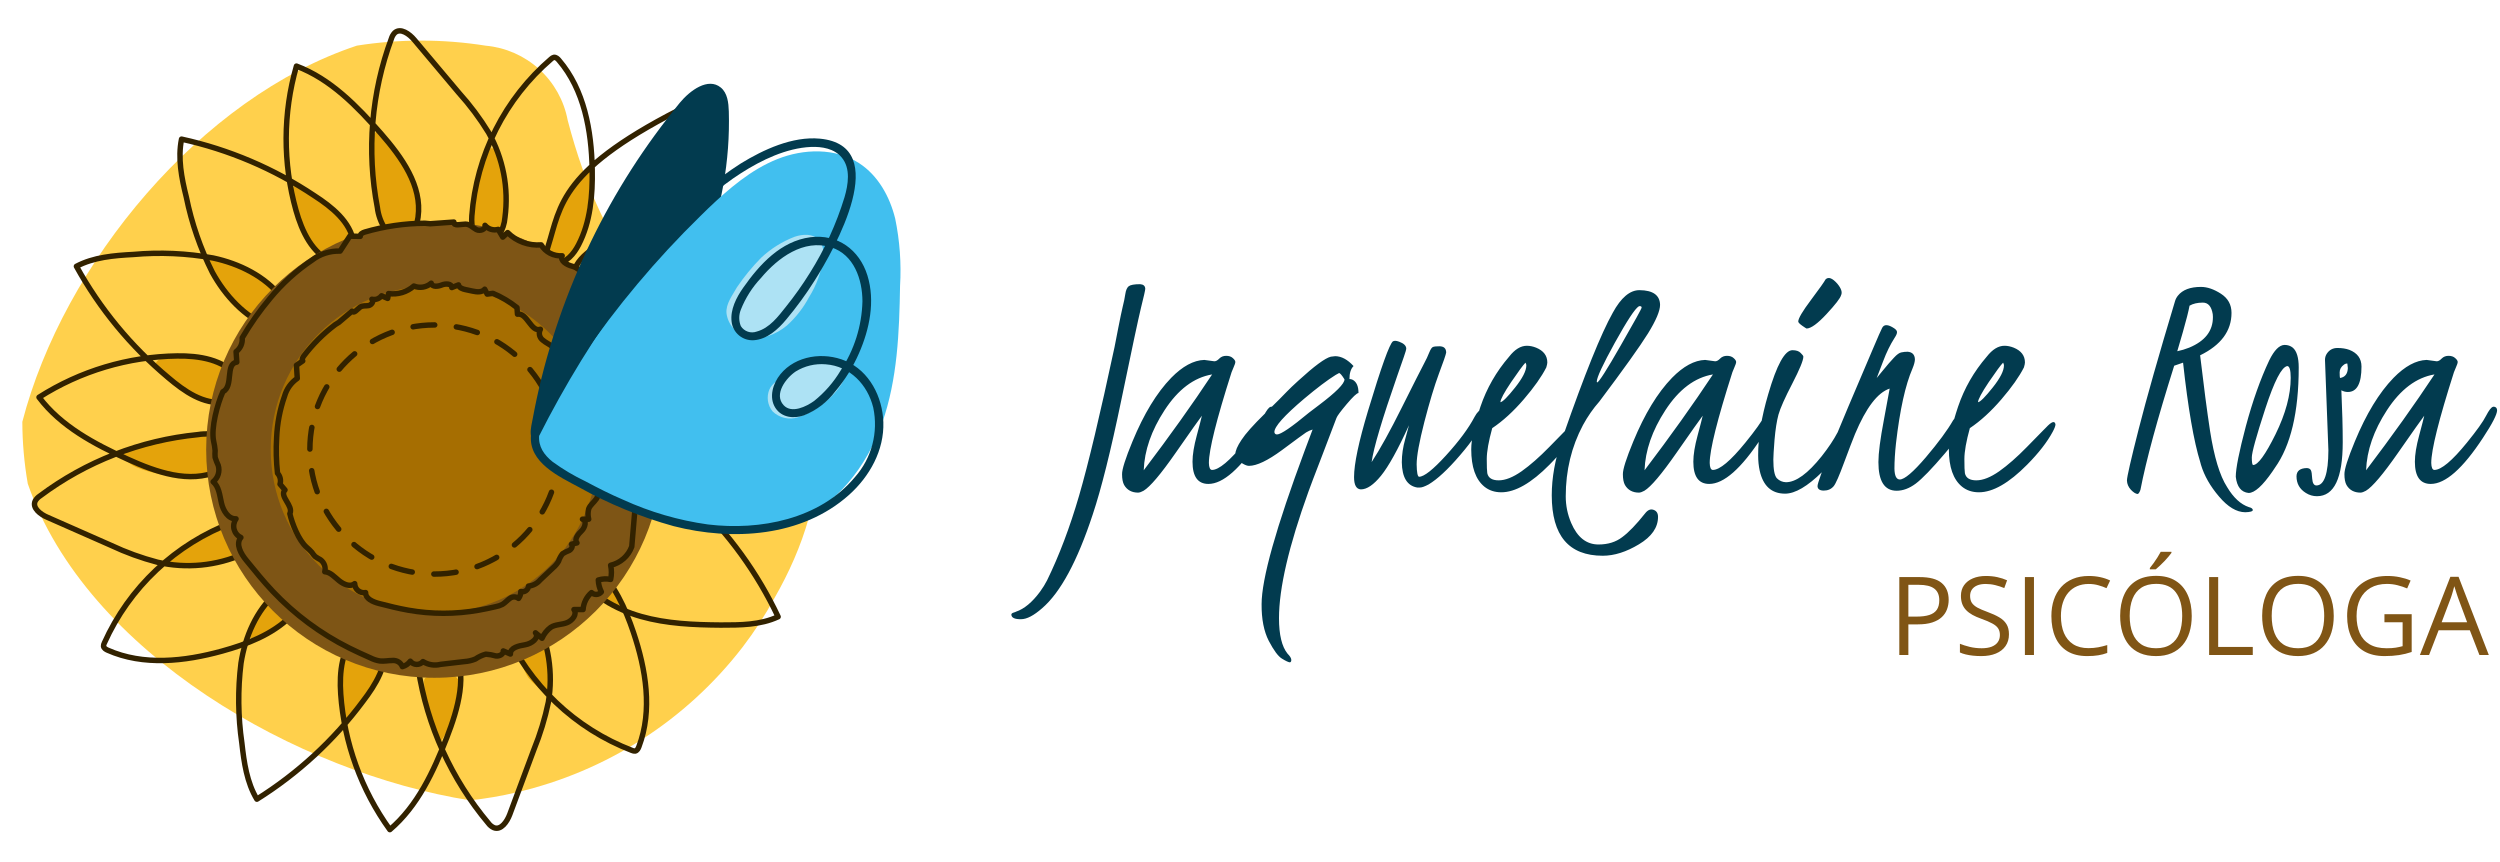 <svg width="458" height="158" viewBox="0 0 458 158" fill="none" xmlns="http://www.w3.org/2000/svg">
<path d="M149.27 79.11C151.15 89.18 146.96 100.72 141.96 109.42C140.225 112.625 138.239 115.688 136.02 118.58C125.711 131.938 111.104 141.324 94.67 145.15C91.845 145.828 88.979 146.319 86.09 146.62C54.63 141.62 15.81 119.62 5.09 88.62C4.437 84.875 4.103 81.082 4.09 77.28C11.62 48.26 36.8 17.84 65.38 8.36C73.205 7.127 81.176 7.13 89 8.37C92.646 8.706 96.083 10.221 98.79 12.686C101.497 15.151 103.326 18.431 104 22.03C110.3 46.16 122.89 64.03 145.75 71.5C147.538 73.705 148.748 76.32 149.27 79.11V79.11Z" fill="#FFD04C"/>
<path d="M96.79 124.12C97.668 125.211 98.743 126.127 99.96 126.82C100.01 126.864 100.069 126.896 100.133 126.915C100.197 126.934 100.264 126.939 100.33 126.93C100.52 126.88 100.57 126.64 100.59 126.45C100.753 124.205 100.727 121.95 100.51 119.71C100.49 119.263 100.371 118.825 100.16 118.43C99.94 118.146 99.647 117.926 99.313 117.794C98.978 117.662 98.615 117.623 98.26 117.68C97.747 117.743 97.256 117.927 96.828 118.217C96.4 118.508 96.047 118.896 95.8 119.35C95.553 119.723 95.431 120.164 95.45 120.61C95.549 121.171 95.692 121.723 95.88 122.26C96.093 122.92 96.4 123.546 96.79 124.12Z" fill="#E4A30B"/>
<path d="M62.44 122.69C62.31 123.846 62.31 125.014 62.44 126.17C62.58 127.85 62.81 129.52 63.11 131.17C63.11 131.35 63.25 131.58 63.43 131.55C63.498 131.533 63.56 131.499 63.61 131.45C65.263 129.94 66.708 128.219 67.91 126.33C68.67 125.275 69.145 124.042 69.29 122.75C69.348 122.103 69.207 121.453 68.888 120.887C68.568 120.321 68.084 119.865 67.5 119.58C66.974 119.408 66.423 119.33 65.87 119.35C64.993 119.22 64.097 119.334 63.28 119.68C62.82 119.98 62.87 120.68 62.76 121.1C62.65 121.52 62.51 122.15 62.44 122.69Z" fill="#E4A30B"/>
<path d="M77.75 127.32C77.887 128.477 78.156 129.614 78.55 130.71C79.07 132.313 79.671 133.888 80.35 135.43C80.43 135.6 80.58 135.8 80.75 135.73C80.813 135.7 80.866 135.651 80.9 135.59C82.157 133.729 83.166 131.712 83.9 129.59C84.397 128.389 84.577 127.08 84.42 125.79C84.328 125.157 84.048 124.566 83.616 124.094C83.185 123.622 82.622 123.289 82 123.14C81.448 123.098 80.893 123.153 80.36 123.3C79.473 123.371 78.624 123.69 77.91 124.22C77.54 124.61 77.73 125.22 77.74 125.72C77.75 126.22 77.7 126.78 77.75 127.32Z" fill="#E4A30B"/>
<path d="M113.85 111.43C113.927 110.901 113.814 110.363 113.53 109.91C113.128 108.975 112.535 108.134 111.79 107.44C111.111 106.839 110.226 106.523 109.32 106.56C108.913 106.575 108.522 106.724 108.209 106.985C107.896 107.245 107.678 107.602 107.59 108C107.49 108.68 108.08 109.17 108.59 109.49C109.339 109.97 110.169 110.309 111.04 110.49C111.537 110.614 112.018 110.798 112.47 111.04C112.59 111.09 113.81 111.6 113.85 111.43Z" fill="#E4A30B"/>
<path d="M102.45 39.63C103.021 38.164 103.689 36.737 104.45 35.36C105.393 33.747 106.592 32.298 108 31.07C108.39 32.82 108.79 34.67 108.2 36.36C108.023 36.768 107.869 37.185 107.74 37.61C107.639 38.144 107.599 38.687 107.62 39.23C107.557 41.064 107.048 42.855 106.139 44.449C105.23 46.043 103.947 47.392 102.4 48.38C102.11 48.598 101.762 48.724 101.4 48.74C101.199 48.71 101.006 48.638 100.834 48.53C100.662 48.422 100.514 48.279 100.4 48.11C100.121 47.694 99.954 47.214 99.914 46.715C99.873 46.216 99.962 45.715 100.17 45.26C100.61 44.06 101.17 42.88 101.64 41.7L102.45 39.63Z" fill="#E4A30B"/>
<path d="M87.31 34.28C86.812 36.24 86.594 38.26 86.66 40.28C86.644 40.823 86.738 41.364 86.937 41.87C87.137 42.375 87.437 42.834 87.82 43.22C88.179 43.501 88.605 43.682 89.056 43.747C89.507 43.812 89.967 43.758 90.39 43.59C90.811 43.415 91.188 43.151 91.497 42.816C91.806 42.481 92.039 42.083 92.18 41.65C92.385 40.782 92.479 39.892 92.46 39C92.671 37.572 92.798 36.133 92.84 34.69C92.755 33.844 92.595 33.007 92.36 32.19C92.11 31.19 91.86 30.19 91.54 29.19C91.384 28.715 91.203 28.247 91 27.79C90.95 27.655 90.871 27.532 90.769 27.431C90.668 27.329 90.545 27.25 90.41 27.2C90.13 27.128 89.833 27.158 89.573 27.284C89.313 27.411 89.107 27.625 88.99 27.89C88.817 28.349 88.68 28.82 88.58 29.3L88.15 30.84C87.86 32 87.57 33.13 87.31 34.28Z" fill="#E4A30B"/>
<path d="M68.18 30.7C68.395 33.523 68.864 36.321 69.58 39.06C69.696 39.632 69.916 40.178 70.23 40.67C70.581 41.095 71.025 41.434 71.528 41.66C72.031 41.885 72.579 41.991 73.13 41.97C73.621 42.021 74.117 41.95 74.574 41.763C75.031 41.577 75.435 41.28 75.75 40.9C75.989 40.507 76.143 40.067 76.2 39.61C76.97 35.38 75.1 31.07 72.54 27.61C72.05 26.96 71.54 26.32 71 25.71C70.73 25.4 70.45 25.09 70.17 24.79C69.89 24.49 69.7 24.21 69.37 24.13C68.76 23.99 68.37 24.74 68.26 25.23C68.121 26.069 68.058 26.919 68.07 27.77C68.06 28.75 68.11 29.73 68.18 30.7Z" fill="#E4A30B"/>
<path d="M54.63 39.3C54.78 40.059 55.001 40.802 55.29 41.52C55.656 42.302 56.098 43.045 56.61 43.74C57.288 44.889 58.209 45.876 59.31 46.63C59.868 46.993 60.528 47.167 61.193 47.125C61.858 47.084 62.491 46.83 63 46.4C63.597 45.663 63.947 44.757 64 43.81C64.11 43.228 64.11 42.632 64 42.05C63.827 41.505 63.545 41.001 63.17 40.57C62.45 39.655 61.661 38.796 60.81 38C59.969 37.211 59.074 36.482 58.13 35.82C57.175 35.165 56.173 34.583 55.13 34.08C54.8 33.91 54.33 33.59 53.98 33.89C53.853 34.043 53.76 34.221 53.706 34.412C53.653 34.603 53.641 34.804 53.67 35C53.724 35.596 53.835 36.185 54 36.76L54.49 38.76L54.63 39.3Z" fill="#E4A30B"/>
<path d="M42 54.38C42.59 55 43.22 55.58 43.85 56.16C44.85 57.16 46.08 58.16 47.48 58.02C47.821 57.99 48.157 57.916 48.48 57.8C49.375 57.573 50.146 57.006 50.63 56.22C50.786 55.869 50.866 55.489 50.866 55.105C50.866 54.721 50.786 54.341 50.63 53.99C50.319 53.288 49.862 52.661 49.29 52.15C47.13 50.06 44.23 48.93 41.38 47.97C40.55 47.672 39.697 47.441 38.83 47.28C38.61 47.28 38.38 47.22 38.16 47.21C37.94 47.2 37.86 47.16 37.8 47.29C37.74 47.42 37.95 47.87 38.02 48.05C38.309 48.803 38.642 49.538 39.02 50.25C39.404 50.943 39.832 51.611 40.3 52.25C40.764 52.907 41.272 53.531 41.82 54.12L42 54.38Z" fill="#E4A30B"/>
<path d="M39.24 66.54C40.059 66.752 40.786 67.226 41.31 67.89C41.615 68.437 41.77 69.054 41.76 69.68C41.833 70.728 41.589 71.773 41.06 72.68C40.794 73.146 40.395 73.521 39.913 73.756C39.432 73.992 38.891 74.076 38.36 74C37.594 73.713 36.886 73.289 36.27 72.75C35.41 72.256 34.51 71.835 33.58 71.49C32.471 70.998 31.438 70.352 30.51 69.57C30.043 69.172 29.602 68.744 29.19 68.29C28.783 67.956 28.524 67.474 28.47 66.95C28.47 65.95 29.77 65.42 30.63 65.32C31.991 65.203 33.362 65.257 34.71 65.48C36.068 65.672 37.407 65.983 38.71 66.41L39.24 66.54Z" fill="#E4A30B"/>
<path d="M26.61 81.58L29.53 80.85C31.953 80.126 34.471 79.765 37 79.78C37.556 79.772 38.108 79.877 38.624 80.086C39.139 80.296 39.607 80.606 40 81C40.48 81.652 40.717 82.452 40.67 83.26C40.666 84.256 40.312 85.219 39.67 85.98C39.102 86.515 38.429 86.925 37.694 87.185C36.959 87.445 36.178 87.549 35.4 87.49C33.587 87.464 31.781 87.28 30 86.94C28.281 86.719 26.599 86.269 25 85.6C24.223 85.246 23.51 84.766 22.89 84.18C22.65 83.95 22.14 83.56 22.16 83.18C22.18 82.8 22.84 82.63 23.16 82.52C24.27 82.16 25.44 81.87 26.61 81.58Z" fill="#E4A30B"/>
<path d="M41.9 96.55C42.346 96.466 42.804 96.476 43.246 96.577C43.689 96.679 44.105 96.87 44.47 97.14C44.87 97.602 45.102 98.185 45.127 98.796C45.152 99.406 44.97 100.007 44.61 100.5C43.61 102.1 41.54 102.73 39.61 103.05C37.973 103.3 36.324 103.46 34.67 103.53C33.84 103.53 33.02 103.64 32.19 103.63C31.7 103.63 31.11 103.63 31.13 102.98C31.165 102.716 31.261 102.464 31.411 102.244C31.56 102.024 31.758 101.841 31.99 101.71C32.57 101.26 33.16 100.8 33.75 100.36C34.913 99.478 36.143 98.689 37.43 98C38.677 97.318 40.029 96.849 41.43 96.61L41.9 96.55Z" fill="#E4A30B"/>
<path d="M47.87 112.05C48.26 111.433 48.734 110.874 49.28 110.39C49.713 110.042 50.211 109.784 50.745 109.629C51.279 109.475 51.838 109.427 52.39 109.49C52.68 109.5 52.963 109.579 53.216 109.722C53.468 109.865 53.682 110.067 53.84 110.31C53.938 110.531 53.98 110.772 53.962 111.013C53.945 111.253 53.869 111.486 53.74 111.69C53.487 112.096 53.17 112.457 52.8 112.76C51.386 114.107 49.795 115.255 48.07 116.17C47.608 116.395 47.133 116.595 46.65 116.77C46.4 116.87 46.07 117.06 45.84 116.77C45.42 116.32 45.77 115.44 46.01 115.01C46.59 114 47.21 113 47.87 112.05Z" fill="#E4A30B"/>
<path d="M51.55 54.44C48.55 50.61 43.84 48.3 39.05 47.27C34.221 46.398 29.297 46.18 24.41 46.62C20.84 46.81 17.16 47.12 14 48.79C18.29 56.568 23.99 63.479 30.81 69.17C33.75 71.68 37.29 74.17 41.13 73.67C42.59 73.49 44.2 72.59 44.29 71.13C44.279 70.341 43.98 69.584 43.45 69C40.96 65.85 36.45 65.15 32.45 65.21C23.478 65.339 14.718 67.96 7.15 72.78C11.15 78.1 17.31 81.36 23.38 84.12C28.62 86.5 34.73 88.66 40 86.29C41.35 85.68 42.69 84.59 42.79 83.11C42.774 82.403 42.541 81.717 42.123 81.146C41.704 80.576 41.12 80.147 40.45 79.92C39.096 79.491 37.661 79.388 36.26 79.62C25.768 80.653 15.759 84.541 7.32 90.86C6.96 91.092 6.661 91.407 6.45 91.78C5.84 93.06 7.45 94.26 8.71 94.78L20.32 99.9C23.063 101.192 25.918 102.23 28.85 103C34.134 104.208 39.667 103.671 44.62 101.47C45.696 101.045 46.648 100.358 47.39 99.47C47.756 99.031 47.982 98.493 48.039 97.924C48.096 97.356 47.981 96.783 47.71 96.28C46.71 94.72 44.35 95.06 42.61 95.7C37.429 97.654 32.685 100.614 28.652 104.408C24.619 108.203 21.376 112.757 19.11 117.81C19.016 117.985 18.968 118.181 18.97 118.38C19.02 118.75 19.4 118.97 19.74 119.12C26.25 122.01 33.81 121.18 40.68 119.28C45.24 118.02 49.8 116.28 53.21 112.96C54.55 111.67 55.75 109.87 55.21 108.08C55.108 107.685 54.88 107.333 54.56 107.08C53.77 106.52 52.67 107 51.87 107.54" stroke="#322200" stroke-linecap="round" stroke-linejoin="round"/>
<path d="M50.62 108.61C46.96 111.86 44.92 116.61 44.15 121.49C43.548 126.359 43.602 131.286 44.31 136.14C44.71 139.69 45.22 143.35 47.06 146.41C54.587 141.699 61.17 135.625 66.47 128.5C68.82 125.43 71.09 121.76 70.4 117.95C70.14 116.5 69.15 114.95 67.68 114.95C66.886 115.013 66.145 115.37 65.6 115.95C62.6 118.61 62.14 123.13 62.42 127.15C63.058 136.104 66.174 144.705 71.42 151.99C76.5 147.67 79.42 141.36 81.84 135.15C83.93 129.78 85.75 123.56 83.09 118.45C82.41 117.13 81.24 115.85 79.76 115.84C79.053 115.892 78.38 116.162 77.833 116.611C77.285 117.06 76.889 117.667 76.7 118.35C76.352 119.726 76.328 121.163 76.63 122.55C78.251 132.965 82.691 142.738 89.47 150.81C89.727 151.165 90.071 151.448 90.47 151.63C91.78 152.16 92.89 150.53 93.39 149.2L97.81 137.32C98.953 134.513 99.84 131.607 100.46 128.64C101.366 123.272 100.503 117.755 98 112.92C97.528 111.875 96.807 110.961 95.9 110.26C95.439 109.92 94.888 109.726 94.316 109.701C93.745 109.676 93.178 109.822 92.69 110.12C91.19 111.21 91.69 113.54 92.4 115.24C94.638 120.305 97.856 124.878 101.869 128.695C105.881 132.512 110.609 135.497 115.78 137.48C115.961 137.565 116.16 137.603 116.36 137.59C116.72 137.52 116.92 137.13 117.05 136.78C119.58 130.12 118.32 122.61 116.05 115.86C114.54 111.38 112.51 106.92 109.05 103.7C107.69 102.44 105.82 101.34 104.05 101.93C103.646 102.041 103.293 102.289 103.05 102.63C102.53 103.45 103.05 104.52 103.66 105.29" stroke="#322200" stroke-linecap="round" stroke-linejoin="round"/>
<path d="M105.45 105C108.25 109 112.76 111.61 117.45 112.94C122.14 114.27 127.13 114.47 132.03 114.51C135.6 114.51 139.3 114.51 142.55 112.99C138.759 104.958 133.503 97.704 127.05 91.6C124.28 88.91 120.9 86.22 117.05 86.46C115.58 86.55 113.91 87.34 113.73 88.8C113.691 89.591 113.94 90.368 114.43 90.99C116.73 94.29 121.16 95.26 125.18 95.46C134.144 95.891 143.051 93.813 150.9 89.46C147.22 83.9 141.3 80.27 135.41 77.13C130.33 74.41 124.41 71.88 118.97 73.92C117.58 74.44 116.18 75.45 115.97 76.92C115.943 77.627 116.134 78.326 116.517 78.921C116.899 79.517 117.455 79.981 118.11 80.25C119.43 80.76 120.852 80.952 122.26 80.81C132.797 80.433 143.03 77.178 151.85 71.4C152.224 71.195 152.541 70.9 152.77 70.54C153.45 69.3 151.96 68 150.7 67.35L139.46 61.6C136.801 60.151 134.017 58.946 131.14 58C125.947 56.462 120.396 56.651 115.32 58.54C114.222 58.876 113.228 59.485 112.43 60.31C112.037 60.726 111.776 61.25 111.682 61.814C111.587 62.379 111.663 62.959 111.9 63.48C112.81 65.1 115.18 64.9 116.96 64.37C122.254 62.744 127.174 60.086 131.437 56.551C135.7 53.016 139.222 48.672 141.8 43.77C141.906 43.602 141.964 43.409 141.97 43.21C141.97 42.84 141.58 42.6 141.26 42.43C134.94 39.14 127.34 39.5 120.36 40.96C115.74 41.96 111.07 43.42 107.46 46.48C106.05 47.68 104.73 49.41 105.11 51.23C105.18 51.641 105.388 52.015 105.7 52.29C106.45 52.9 107.57 52.49 108.41 52C115.17 48 127.05 45.26 126.57 19.07C102.41 30.96 102.77 37.69 100.4 45.16C100.11 46.08 99.96 47.27 100.72 47.87C101.06 48.112 101.473 48.229 101.89 48.2C103.74 48.2 105.14 46.5 105.99 44.85C108.17 40.66 108.58 35.77 108.49 31.04C108.36 23.92 107.02 16.43 102.4 11.04C102.16 10.75 101.84 10.45 101.47 10.51C101.281 10.563 101.109 10.663 100.97 10.8C96.776 14.399 93.334 18.79 90.841 23.722C88.348 28.654 86.852 34.029 86.44 39.54C86.31 41.39 86.65 43.74 88.44 44.26C89.004 44.382 89.591 44.332 90.126 44.116C90.661 43.9 91.118 43.529 91.44 43.05C92.057 42.085 92.424 40.982 92.51 39.84C93.222 34.469 92.169 29.011 89.51 24.29C87.922 21.697 86.098 19.256 84.06 17L75.9 7.3C75 6.22 73.39 5.05 72.33 6C72.034 6.306 71.817 6.68 71.7 7.09C68.04 16.966 67.151 27.655 69.13 38C69.298 39.431 69.802 40.801 70.6 42C71.008 42.58 71.585 43.021 72.252 43.263C72.919 43.504 73.645 43.535 74.33 43.35C75.72 42.83 76.39 41.24 76.59 39.76C77.37 34.05 73.59 28.81 69.79 24.46C65.41 19.46 60.55 14.46 54.31 12.11C51.831 20.735 51.8 29.879 54.22 38.52C55.31 42.39 57.22 46.52 60.98 48C61.694 48.343 62.508 48.414 63.27 48.2C64.65 47.69 65.05 45.89 64.81 44.44C64.18 40.62 60.81 37.93 57.56 35.83C50.174 30.901 41.933 27.395 33.26 25.49C32.55 28.99 33.26 32.61 34.13 36.09C35.101 40.881 36.705 45.522 38.9 49.89C41.26 54.19 44.79 58.01 49.33 59.89" stroke="#322200" stroke-linecap="round" stroke-linejoin="round"/>
<path d="M79.59 124.17C102.687 124.17 121.41 105.447 121.41 82.35C121.41 59.254 102.687 40.53 79.59 40.53C56.493 40.53 37.77 59.254 37.77 82.35C37.77 105.447 56.493 124.17 79.59 124.17Z" fill="#7E5515"/>
<path d="M79.59 112.34C96.153 112.34 109.58 98.913 109.58 82.35C109.58 65.787 96.153 52.36 79.59 52.36C63.027 52.36 49.6 65.787 49.6 82.35C49.6 98.913 63.027 112.34 79.59 112.34Z" fill="#A66E01"/>
<path d="M79.59 105.17C92.193 105.17 102.41 94.953 102.41 82.35C102.41 69.747 92.193 59.53 79.59 59.53C66.987 59.53 56.77 69.747 56.77 82.35C56.77 94.953 66.987 105.17 79.59 105.17Z" stroke="#322200" stroke-linecap="round" stroke-linejoin="round" stroke-dasharray="3.98 3.98 3.98 3.98 3.98 3.98"/>
<path d="M40.83 71.77C42.83 70.77 41.23 66.67 43.38 66.34L43.25 64.43C43.639 64.141 43.947 63.756 44.143 63.312C44.339 62.869 44.417 62.383 44.37 61.9C45.862 59.352 47.564 56.934 49.46 54.67C51.67 51.976 54.261 49.618 57.15 47.67C58.623 46.53 60.448 45.939 62.31 46L64.08 43.27L66 43.3C65.94 42.89 66.43 42.63 66.83 42.51C70.404 41.466 74.106 40.924 77.83 40.9L78.83 40.99L83.15 40.68C83.07 41.51 84.43 41.06 85.27 41.06C86.11 41.06 86.59 41.7 87.27 42.06C87.95 42.42 89.07 42 88.85 41.28C89.138 41.624 89.521 41.878 89.95 42.009C90.38 42.14 90.838 42.144 91.27 42.02L92.11 43.44L93 42.61C93.799 43.408 94.762 44.022 95.822 44.41C96.883 44.799 98.015 44.952 99.14 44.86C99.536 45.515 100.104 46.049 100.784 46.402C101.463 46.755 102.226 46.913 102.99 46.86C102.55 47.77 103.83 48.52 104.81 48.77C105.79 49.02 107.02 49.94 106.43 50.77L108.14 51.22C107.82 51.9 108.35 52.65 108.85 53.22L110 54.52C110.71 55.33 111.66 56.22 112.7 55.94L112.46 57.28L113.73 57.97C114.901 59.971 115.799 62.12 116.4 64.36L115.51 65.74C117.69 66.84 115.51 71.43 117.84 72.14C116.84 72.41 116.53 73.66 116.74 74.65C116.95 75.64 117.52 76.52 117.74 77.51C118.2 79.96 116.26 82.51 116.99 84.85C117.213 85.355 117.371 85.886 117.46 86.43C117.402 86.977 117.246 87.508 117 88C116.736 88.885 116.582 89.798 116.54 90.72L115.74 100.14C115.43 100.987 114.913 101.743 114.238 102.34C113.562 102.937 112.748 103.356 111.87 103.56C112.055 104.413 112.055 105.297 111.87 106.15C111.12 105.991 110.341 106.029 109.61 106.26C109.635 107.016 109.826 107.757 110.17 108.43C110.066 108.565 109.935 108.676 109.784 108.757C109.634 108.838 109.469 108.886 109.299 108.898C109.129 108.91 108.959 108.886 108.798 108.828C108.638 108.77 108.492 108.679 108.37 108.56C107.918 108.95 107.549 109.425 107.283 109.959C107.017 110.493 106.859 111.075 106.82 111.67H105.15C105.78 112.52 104.88 113.67 103.89 114.07C102.9 114.47 101.75 114.37 100.89 114.93C100.196 115.448 99.648 116.137 99.3 116.93L98.1 115.93C98.84 116.86 97.38 117.93 96.21 118.12C95.04 118.31 93.44 118.65 93.51 119.82L92.2 119.25C92.26 119.88 91.46 120.25 90.84 120.17C90.241 119.993 89.624 119.882 89 119.84C88.321 120.029 87.679 120.33 87.1 120.73C86.464 120.997 85.788 121.156 85.1 121.2L80.71 121.71C80.167 121.847 79.601 121.872 79.048 121.784C78.494 121.697 77.964 121.498 77.49 121.2C77.345 121.369 77.164 121.504 76.961 121.594C76.757 121.684 76.536 121.727 76.313 121.72C76.091 121.714 75.872 121.657 75.675 121.555C75.477 121.453 75.304 121.308 75.17 121.13C74.813 121.617 74.302 121.97 73.72 122.13C73.581 121.773 73.331 121.47 73.007 121.267C72.683 121.063 72.302 120.97 71.92 121C71.14 121 70.36 121.18 69.58 121.09C68.978 120.989 68.394 120.797 67.85 120.52C66.55 119.94 65.25 119.36 63.98 118.72C58.742 116.105 54.004 112.592 49.98 108.34C48.27 106.53 46.7 104.59 45.13 102.66C44.13 101.45 43.13 99.66 44.13 98.47C43.825 98.326 43.555 98.117 43.34 97.858C43.124 97.599 42.969 97.295 42.884 96.969C42.799 96.642 42.787 96.301 42.849 95.97C42.91 95.638 43.044 95.324 43.24 95.05C41.81 95.11 40.89 93.55 40.57 92.16C40.25 90.77 40.13 89.16 39.05 88.26C39.487 87.91 39.809 87.438 39.975 86.903C40.141 86.368 40.143 85.796 39.98 85.26C39.756 84.784 39.566 84.293 39.41 83.79C39.375 83.371 39.375 82.949 39.41 82.53C39.361 81.944 39.268 81.362 39.13 80.79C38.64 78.37 39.83 74 40.83 71.77Z" stroke="#322200" stroke-linecap="round" stroke-linejoin="round"/>
<path d="M53.1 94.11C53.82 92.67 51.1 90.91 52.21 89.76L51.3 88.69C51.401 88.345 51.411 87.98 51.331 87.63C51.25 87.28 51.081 86.956 50.84 86.69C50.602 84.522 50.548 82.337 50.68 80.16C50.789 77.579 51.278 75.028 52.13 72.59C52.502 71.262 53.326 70.105 54.46 69.32L54.31 66.92L55.46 66.12C55.24 65.89 55.46 65.53 55.61 65.28C57.267 63.083 59.223 61.127 61.42 59.47L62.08 59.06L64.5 57C64.82 57.53 65.44 56.66 65.94 56.29C66.44 55.92 67 56.09 67.54 55.98C68.08 55.87 68.54 55.15 68.13 54.82C68.454 54.895 68.793 54.876 69.107 54.764C69.421 54.653 69.696 54.453 69.9 54.19L71.02 54.67L71.18 53.78C72.007 53.9 72.85 53.838 73.652 53.6C74.453 53.362 75.193 52.952 75.82 52.4C76.346 52.619 76.922 52.686 77.484 52.594C78.046 52.502 78.571 52.255 79 51.88C79.14 52.62 80.23 52.5 80.93 52.21C81.63 51.92 82.76 51.93 82.77 52.68L84 52.19C84.11 52.73 84.76 52.95 85.3 53.06L86.57 53.33C87.35 53.5 88.31 53.6 88.8 52.98L89.25 53.88L90.31 53.74C91.889 54.404 93.37 55.282 94.71 56.35L94.8 57.56C96.57 57.24 97.3 60.94 99 60.32C98.816 60.651 98.761 61.037 98.844 61.406C98.927 61.775 99.142 62.1 99.45 62.32C100.01 62.81 100.74 63.09 101.29 63.59C102.64 64.84 102.6 67.19 104.08 68.28C104.446 68.475 104.783 68.721 105.08 69.01C105.299 69.352 105.452 69.732 105.53 70.13C105.762 70.772 106.071 71.383 106.45 71.95L110.14 77.89C110.331 78.53 110.359 79.207 110.221 79.861C110.083 80.514 109.783 81.122 109.35 81.63C109.845 82.042 110.244 82.558 110.52 83.14C110.006 83.382 109.562 83.75 109.23 84.21C109.583 84.632 110.023 84.973 110.52 85.21C110.518 85.335 110.49 85.458 110.437 85.572C110.385 85.685 110.309 85.786 110.214 85.868C110.12 85.95 110.009 86.012 109.89 86.048C109.77 86.085 109.644 86.096 109.52 86.08C109.423 86.51 109.413 86.956 109.49 87.39C109.567 87.825 109.731 88.239 109.97 88.61L108.97 89.37C109.71 89.6 109.71 90.71 109.27 91.37C108.83 92.03 108.13 92.49 107.85 93.22C107.689 93.843 107.689 94.497 107.85 95.12H106.71C107.55 95.34 107.18 96.65 106.55 97.25C105.92 97.85 105.14 98.79 105.7 99.46L104.7 99.7C105.01 100.04 104.7 100.61 104.3 100.84C103.866 100.999 103.45 101.203 103.06 101.45C102.737 101.86 102.49 102.324 102.33 102.82C102.067 103.271 101.728 103.673 101.33 104.01L98.95 106.25C98.686 106.568 98.362 106.83 97.996 107.022C97.631 107.214 97.231 107.333 96.82 107.37C96.81 107.535 96.763 107.697 96.682 107.842C96.601 107.986 96.489 108.111 96.354 108.207C96.219 108.303 96.064 108.368 95.9 108.396C95.737 108.424 95.57 108.415 95.41 108.37C95.42 108.824 95.276 109.269 95 109.63C94.771 109.453 94.489 109.357 94.2 109.357C93.91 109.357 93.629 109.453 93.4 109.63C92.92 109.96 92.55 110.43 92.05 110.72C91.648 110.928 91.216 111.074 90.77 111.15C89.77 111.38 88.77 111.6 87.68 111.79C83.426 112.541 79.074 112.541 74.82 111.79C73 111.47 71.21 111.02 69.43 110.56C68.31 110.27 66.94 109.67 66.98 108.56C66.738 108.603 66.489 108.594 66.251 108.532C66.013 108.47 65.792 108.357 65.602 108.201C65.412 108.045 65.257 107.85 65.15 107.629C65.043 107.408 64.985 107.166 64.98 106.92C64.16 107.59 62.98 107.07 62.13 106.39C61.28 105.71 60.55 104.82 59.5 104.74C59.604 104.339 59.586 103.916 59.446 103.525C59.307 103.135 59.054 102.795 58.72 102.55C58.375 102.366 58.041 102.163 57.72 101.94C57.505 101.711 57.311 101.463 57.14 101.2C56.849 100.874 56.535 100.57 56.2 100.29C54.71 99 53.51 95.91 53.1 94.11Z" stroke="#322200" stroke-linecap="round" stroke-linejoin="round"/>
<path d="M124.53 18.84C126.43 16.54 129.73 14.14 132.04 16.03C133.28 17.03 133.47 18.84 133.52 20.43C133.648 24.929 133.312 29.429 132.52 33.86C131.718 38.33 130.482 42.71 128.83 46.94C127.185 51.155 125.153 55.209 122.76 59.05C120.349 62.902 117.58 66.518 114.49 69.85C111.406 73.182 107.995 76.197 104.31 78.85C102.84 79.85 100.86 81.85 98.9 81.4C96.48 80.9 97.29 78.33 97.61 76.61C98.53 71.651 99.749 66.752 101.26 61.94C104.287 52.26 108.449 42.971 113.66 34.27C116.265 29.926 119.126 25.742 122.23 21.74C123 20.75 123.75 19.79 124.53 18.84Z" fill="#023B4F"/>
<path d="M129.77 38.15C133.54 34.56 137.57 31.08 142.4 29.15C147.23 27.22 153.03 27.06 157.4 29.9C160.86 32.15 163 36 164 40.05C164.837 44.106 165.136 48.255 164.89 52.39C164.75 60.85 164.42 69.47 161.62 77.45C158.82 85.43 153.15 92.83 145.19 95.71C137.23 98.59 128.19 96.53 119.87 94.28C115.172 93.175 110.628 91.496 106.34 89.28C104.295 88.166 102.422 86.761 100.78 85.11C99.41 83.69 97.38 81.62 98.09 79.47C98.89 77.05 100.71 74.69 102.03 72.47C103.49 70.09 105.01 67.757 106.59 65.47C109.766 60.812 113.174 56.317 116.8 52C120.42 47.68 124.25 43.547 128.29 39.6L129.77 38.15Z" fill="#41BFEF"/>
<path d="M144.17 59.63C145.813 58.146 147.183 56.386 148.22 54.43C149.612 52.221 150.499 49.731 150.82 47.14C150.911 46.576 150.886 45.999 150.745 45.445C150.603 44.891 150.35 44.372 150 43.92C148.92 42.77 147.06 42.87 145.56 43.38C143.279 44.26 141.19 45.574 139.41 47.25C137.779 48.909 136.303 50.713 135 52.64C134.21 54.08 132.95 55.64 133.09 57.37C133.218 58.38 133.644 59.33 134.314 60.098C134.983 60.865 135.866 61.416 136.85 61.68C139.41 62.41 142.19 61.29 144.17 59.63Z" fill="#ADE2F4"/>
<path d="M146.21 76.44C147.655 75.982 149.009 75.275 150.21 74.35C151.765 73.322 153.096 71.988 154.12 70.43C154.606 69.74 154.836 68.902 154.77 68.06C154.632 67.564 154.341 67.124 153.939 66.803C153.537 66.482 153.044 66.295 152.53 66.27C150.953 66.108 149.359 66.292 147.86 66.81C146.376 67.365 144.95 68.061 143.6 68.89C142.68 69.57 141.45 70.2 140.95 71.36C140.674 72.016 140.583 72.736 140.685 73.441C140.787 74.145 141.079 74.809 141.53 75.36C142.136 75.953 142.893 76.367 143.718 76.558C144.544 76.748 145.406 76.707 146.21 76.44V76.44Z" fill="#ADE2F4"/>
<path d="M98.65 80.09C103.452 70.546 109.056 61.427 115.4 52.83C121.16 45 127.5 37 135.76 31.72C139.51 29.32 144.05 27.12 148.57 26.92C150.57 26.84 152.83 27.21 154.19 28.84C155.88 30.84 155.39 33.84 154.71 36.15C153.218 41.026 151.086 45.684 148.37 50C147.04 52.143 145.58 54.204 144 56.17C142.58 57.96 141 60.1 138.64 60.74C138.113 60.935 137.534 60.943 137.002 60.76C136.47 60.578 136.017 60.218 135.72 59.74C135.331 58.778 135.331 57.702 135.72 56.74C136.566 54.59 137.815 52.621 139.4 50.94C142.47 47.27 147.2 43.72 152.27 45.31C156.46 46.63 157.99 51.21 158 55.2C157.887 59.719 156.501 64.114 154 67.88C152.73 70.018 151.083 71.908 149.14 73.46C147.75 74.46 145.03 75.83 143.56 74.23C141.71 72.23 144.01 69.23 145.78 68.05C147.417 67.04 149.334 66.581 151.25 66.74C155.71 67.06 158.95 70.47 159.98 74.68C160.453 76.912 160.397 79.224 159.817 81.431C159.237 83.638 158.149 85.679 156.64 87.39C150.21 95.12 139.24 97.24 129.69 96.08C124.329 95.331 119.104 93.808 114.18 91.56C111.82 90.56 109.51 89.38 107.24 88.17C105.134 87.168 103.125 85.973 101.24 84.6C99.67 83.35 98.58 81.8 98.78 79.72C98.87 78.72 97.37 78.72 97.28 79.72C96.8 84.72 102.38 87.28 106.07 89.26C111.544 92.321 117.366 94.715 123.41 96.39C134.18 99.15 146.91 98.39 155.55 90.66C159.32 87.28 162 82.5 161.83 77.32C161.67 72.72 159.29 67.99 154.91 66.12C150.91 64.42 145.78 65.12 142.97 68.56C141.61 70.23 140.8 72.79 142.06 74.74C143.21 76.5 145.38 76.74 147.24 76.11C149.539 75.21 151.541 73.686 153.02 71.71C154.802 69.6 156.267 67.242 157.37 64.71C159.3 60.3 160.37 55.17 158.91 50.46C157.45 45.75 153.42 42.82 148.47 43.46C143.03 44.17 139.14 48.46 136.15 52.72C134.92 54.47 133.75 56.72 134.03 58.94C134.143 59.918 134.628 60.815 135.383 61.445C136.139 62.076 137.108 62.393 138.09 62.33C140.51 62.18 142.56 60.33 144.04 58.53C145.933 56.274 147.67 53.892 149.24 51.4C152.9 45.6 163.64 26.66 150.18 25.4C145.18 24.94 139.86 27.4 135.71 29.95C131.032 32.94 126.809 36.587 123.17 40.78C114.979 50.054 107.814 60.186 101.8 71C100.26 73.72 98.787 76.48 97.38 79.28C96.95 80.14 98.24 80.9 98.68 80.03L98.65 80.09Z" fill="#023B4F"/>
<path d="M200.188 94.25C197.375 102.812 194.281 108.542 190.906 111.438C189.385 112.771 188.104 113.438 187.062 113.438C185.896 113.458 185.302 113.177 185.281 112.594C185.281 112.427 185.427 112.302 185.719 112.219C185.99 112.135 186.125 112.083 186.125 112.062C187.625 111.562 189.094 110.344 190.531 108.406C191.031 107.719 191.458 107.031 191.812 106.344C194.042 101.781 196 96.604 197.688 90.812C199.375 85.021 201.542 75.938 204.188 63.562C204.312 63 204.542 61.823 204.875 60.031C205.229 58.24 205.5 56.948 205.688 56.156C205.896 55.344 206.052 54.583 206.156 53.875C206.26 53.167 206.469 52.688 206.781 52.438C207.115 52.188 207.812 52.062 208.875 52.062C209.479 52.104 209.792 52.385 209.812 52.906C209.812 53.135 209.552 54.292 209.031 56.375C208.531 58.438 207.323 64.104 205.406 73.375C203.49 82.625 201.75 89.583 200.188 94.25ZM222.062 68.594C218.729 69.156 215.823 71.344 213.344 75.156C210.927 78.865 209.656 82.531 209.531 86.156C214.302 79.865 218.479 74.01 222.062 68.594ZM220.625 65.938L222.469 66.188C222.76 66.188 223.062 66.021 223.375 65.688C223.708 65.354 224.125 65.188 224.625 65.188C225.146 65.188 225.552 65.323 225.844 65.594C226.156 65.865 226.312 66.104 226.312 66.312C226.312 66.5 226.208 66.823 226 67.281C225.792 67.74 225.667 68.042 225.625 68.188C222.854 76.875 221.469 82.417 221.469 84.812C221.49 85.646 221.677 86.073 222.031 86.094C223.302 86.094 225.292 84.427 228 81.094C229.812 78.865 230.979 77.229 231.5 76.188C232.042 75.146 232.469 74.594 232.781 74.531C232.844 74.531 232.896 74.521 232.938 74.5C233.312 74.542 233.51 74.76 233.531 75.156C233.531 75.906 232.667 77.594 230.938 80.219C227.25 85.844 224.062 88.656 221.375 88.656C219.438 88.656 218.469 87.302 218.469 84.594C218.469 83.302 218.729 81.698 219.25 79.781C219.771 77.844 220.083 76.635 220.188 76.156C219.708 76.781 218.104 79.052 215.375 82.969C212.646 86.885 210.688 89.198 209.5 89.906C209.125 90.115 208.802 90.229 208.531 90.25C207.344 90.25 206.479 89.781 205.938 88.844C205.688 88.385 205.562 87.729 205.562 86.875C205.542 86 206.177 84 207.469 80.875C209.552 75.833 211.917 71.948 214.562 69.219C216.646 67.094 218.667 66 220.625 65.938ZM243.812 65.344L244.625 65.25C245.771 65.271 246.885 65.875 247.969 67.062C247.469 67.562 247.219 68.354 247.219 69.438C247.406 69.438 247.594 69.479 247.781 69.562C248.51 69.938 248.875 70.75 248.875 72C248.562 72.021 247.844 72.698 246.719 74.031C245.594 75.365 244.969 76.208 244.844 76.562C244.719 76.917 243.885 79.104 242.344 83.125C240.802 87.125 239.927 89.427 239.719 90.031C236.115 100.01 234.312 107.75 234.312 113.25C234.312 116.292 234.833 118.458 235.875 119.75C236.312 120.188 236.542 120.552 236.562 120.844C236.583 121.135 236.5 121.302 236.312 121.344C236.042 121.323 235.552 121.094 234.844 120.656C234.156 120.24 233.354 119.156 232.438 117.406C231.542 115.656 231.104 113.417 231.125 110.688C231.125 106.062 233.771 96.646 239.062 82.438L240.469 78.688C240.052 78.812 239.656 78.99 239.281 79.219C238.927 79.448 237.448 80.531 234.844 82.469C232.24 84.385 230.229 85.344 228.812 85.344C228.521 85.344 228.156 85.219 227.719 84.969C226.781 84.427 226.312 83.844 226.312 83.219C226.312 82.594 226.688 81.719 227.438 80.594C228.167 79.469 229.594 77.865 231.719 75.781C233.865 73.677 235.198 72.344 235.719 71.781C236.26 71.219 236.969 70.542 237.844 69.75C240.781 67.062 242.771 65.594 243.812 65.344ZM233.938 79.594C234.646 79.594 236.604 78.26 239.812 75.594L241.625 74.219C244.75 71.865 246.312 70.292 246.312 69.5C245.833 68.729 245.5 68.344 245.312 68.344L244.688 68.688C243.188 69.625 241.271 71.073 238.938 73.031C235.271 76.135 233.448 78.177 233.469 79.156C233.49 79.427 233.646 79.573 233.938 79.594ZM256.312 62.594C257.167 62.906 257.604 63.323 257.625 63.844C257.625 64.031 257.479 64.542 257.188 65.375C257.188 65.375 256.792 66.51 256 68.781C253.208 76.781 251.635 82.073 251.281 84.656C252.823 82.302 254.677 78.948 256.844 74.594C259.031 70.219 260.354 67.604 260.812 66.75C261.271 65.896 261.615 65.167 261.844 64.562C262.094 63.958 262.323 63.625 262.531 63.562C262.74 63.479 263.125 63.438 263.688 63.438C264.521 63.438 264.938 63.823 264.938 64.594C264.875 64.99 264.427 66.292 263.594 68.5C262.781 70.688 261.896 73.625 260.938 77.312C260 80.979 259.531 83.562 259.531 85.062C259.552 86.542 259.698 87.302 259.969 87.344C260.885 87.344 262.531 86.042 264.906 83.438C267.302 80.812 269.052 78.448 270.156 76.344C270.615 75.51 271.052 75.083 271.469 75.062C271.677 75.104 271.792 75.271 271.812 75.562C271.812 77.312 270.646 79.594 268.312 82.406C266 85.219 264.01 87.198 262.344 88.344L261.719 88.75C261.01 89.125 260.49 89.312 260.156 89.312H259.625C257.792 89 256.854 87.458 256.812 84.688C256.812 83.312 257.021 81.896 257.438 80.438L258.125 77.906C256.083 82.385 254.375 85.469 253 87.156C251.646 88.823 250.417 89.656 249.312 89.656C248.479 89.615 248.062 88.865 248.062 87.406C248.062 84.99 248.917 80.938 250.625 75.25C253.042 67.229 254.562 62.99 255.188 62.531C255.312 62.469 255.458 62.438 255.625 62.438C255.792 62.438 256.021 62.49 256.312 62.594ZM274.875 73.688C275.292 73.625 276.188 72.729 277.562 71C278.938 69.271 279.625 67.917 279.625 66.938C279.625 66.792 279.573 66.625 279.469 66.438C279.052 66.854 278.177 68.042 276.844 70C275.531 71.958 274.875 73.188 274.875 73.688ZM287.312 78.344C288.354 77.219 288.938 77.021 289.062 77.75C289.062 78.021 288.896 78.469 288.562 79.094C287.542 80.99 285.979 83 283.875 85.125C280.542 88.5 277.594 90.188 275.031 90.188C273.823 90.188 272.792 89.844 271.938 89.156C270.333 87.844 269.531 85.562 269.531 82.312C269.531 80.458 270.094 77.854 271.219 74.5C272.365 71.125 274.115 68.073 276.469 65.344C277.51 64.01 278.594 63.344 279.719 63.344C280.26 63.344 280.823 63.458 281.406 63.688C282.781 64.25 283.469 65.156 283.469 66.406C283.469 66.594 283.406 66.896 283.281 67.312C282.427 69 281.052 70.948 279.156 73.156C277.26 75.365 275.333 77.125 273.375 78.438C272.708 80.854 272.375 82.74 272.375 84.094C272.375 85.448 272.406 86.312 272.469 86.688C272.656 87.562 273.354 88 274.562 88C275.771 88 277.167 87.448 278.75 86.344C280.333 85.219 282.021 83.74 283.812 81.906C285.604 80.073 286.615 79.042 286.844 78.812C287.094 78.583 287.25 78.427 287.312 78.344ZM286.844 90.938C286.844 92.625 287.177 94.25 287.844 95.812C288.969 98.438 290.635 99.75 292.844 99.75C294.573 99.75 296.021 99.302 297.188 98.406C298.375 97.531 299.771 96.083 301.375 94.062C301.875 93.417 302.396 93.198 302.938 93.406C303.479 93.594 303.75 94.021 303.75 94.688C303.75 96.646 302.583 98.323 300.25 99.719C297.938 101.115 295.729 101.812 293.625 101.812C287.396 101.812 284.281 98.125 284.281 90.75C284.281 87.521 284.885 84.156 286.094 80.656L286.406 79.75C290.302 68.583 293.323 61.094 295.469 57.281C296.969 54.531 298.594 53.156 300.344 53.156C302.823 53.177 304.083 54.073 304.125 55.844C304.125 56.948 303.385 58.698 301.906 61.094C300.427 63.469 297.458 67.625 293 73.562C291.875 74.833 290.875 76.271 290 77.875C287.896 81.833 286.844 86.188 286.844 90.938ZM292.594 70.062C292.906 70.042 294.344 67.792 296.906 63.312C299.49 58.812 300.771 56.49 300.75 56.344C300.729 56.177 300.646 56.094 300.5 56.094C300.354 56.073 300.26 56.083 300.219 56.125C299.531 56.542 298.073 58.76 295.844 62.781C293.635 66.781 292.531 69.156 292.531 69.906C292.531 69.969 292.552 70.021 292.594 70.062ZM313.812 68.594C310.479 69.156 307.573 71.344 305.094 75.156C302.677 78.865 301.406 82.531 301.281 86.156C306.052 79.865 310.229 74.01 313.812 68.594ZM312.375 65.938L314.219 66.188C314.51 66.188 314.812 66.021 315.125 65.688C315.458 65.354 315.875 65.188 316.375 65.188C316.896 65.188 317.302 65.323 317.594 65.594C317.906 65.865 318.062 66.104 318.062 66.312C318.062 66.5 317.958 66.823 317.75 67.281C317.542 67.74 317.417 68.042 317.375 68.188C314.604 76.875 313.219 82.417 313.219 84.812C313.24 85.646 313.427 86.073 313.781 86.094C315.052 86.094 317.042 84.427 319.75 81.094C321.562 78.865 322.729 77.229 323.25 76.188C323.792 75.146 324.219 74.594 324.531 74.531C324.594 74.531 324.646 74.521 324.688 74.5C325.062 74.542 325.26 74.76 325.281 75.156C325.281 75.906 324.417 77.594 322.688 80.219C319 85.844 315.812 88.656 313.125 88.656C311.188 88.656 310.219 87.302 310.219 84.594C310.219 83.302 310.479 81.698 311 79.781C311.521 77.844 311.833 76.635 311.938 76.156C311.458 76.781 309.854 79.052 307.125 82.969C304.396 86.885 302.438 89.198 301.25 89.906C300.875 90.115 300.552 90.229 300.281 90.25C299.094 90.25 298.229 89.781 297.688 88.844C297.438 88.385 297.312 87.729 297.312 86.875C297.292 86 297.927 84 299.219 80.875C301.302 75.833 303.667 71.948 306.312 69.219C308.396 67.094 310.417 66 312.375 65.938ZM330.969 60.188C330.865 60.146 330.604 59.979 330.188 59.688C329.688 59.333 329.438 59.073 329.438 58.906C329.438 58.344 330.219 57.021 331.781 54.938C333.344 52.854 334.229 51.604 334.438 51.188C334.958 50.667 335.677 50.927 336.594 51.969C337.323 52.844 337.552 53.552 337.281 54.094C337.135 54.635 336.25 55.781 334.625 57.531C333 59.281 331.781 60.167 330.969 60.188ZM338.438 79.812C337.667 81.979 336.135 84.188 333.844 86.438C331.135 89.104 328.865 90.438 327.031 90.438C324.552 90.438 323 89.031 322.375 86.219C322.188 85.365 322.094 84.438 322.094 83.438C322.073 80.208 322.688 76.469 323.938 72.219C325.5 66.844 326.979 64.156 328.375 64.156C329.062 64.156 329.562 64.323 329.875 64.656C330.208 64.969 330.375 65.198 330.375 65.344C330.375 66.01 329.698 67.656 328.344 70.281C326.99 72.885 326.146 74.781 325.812 75.969C325.5 77.135 325.26 78.667 325.094 80.562C324.948 82.438 324.875 83.646 324.875 84.188C324.875 86.021 325.094 87.167 325.531 87.625C325.99 88.083 326.542 88.323 327.188 88.344C329.021 88.344 331.208 86.75 333.75 83.562C334.979 82 335.938 80.562 336.625 79.25C336.938 78.75 337.26 78.5 337.594 78.5C338.156 78.583 338.469 78.865 338.531 79.344C338.531 79.406 338.5 79.562 338.438 79.812ZM359.875 77.312C359.875 78.354 358.688 80.271 356.312 83.062C353.938 85.854 352.156 87.698 350.969 88.594C349.802 89.469 348.625 89.906 347.438 89.906C345.229 89.885 344.125 88.135 344.125 84.656C344.125 83.01 344.458 80.438 345.125 76.938C345.792 73.417 346.146 71.5 346.188 71.188C343.979 71.917 341.865 74.688 339.844 79.5C339.427 80.521 338.76 82.26 337.844 84.719C336.948 87.156 336.312 88.604 335.938 89.062C335.479 89.604 334.875 89.875 334.125 89.875C333.375 89.875 332.99 89.604 332.969 89.062C332.969 88.062 336.312 79.771 343 64.188C344.042 61.729 344.646 60.354 344.812 60.062C345.167 59.375 345.906 59.406 347.031 60.156C347.365 60.385 347.531 60.615 347.531 60.844C347.552 61.073 347.396 61.438 347.062 61.938C346.292 63.146 345.604 64.552 345 66.156L343.812 69.25L344.812 68.031C345.708 66.927 346.427 66.094 346.969 65.531C347.51 64.948 347.958 64.625 348.312 64.562C348.688 64.479 349.073 64.438 349.469 64.438C350.323 64.5 350.771 64.958 350.812 65.812C350.812 66.229 350.667 66.792 350.375 67.5C349.062 70.521 348.052 75.094 347.344 81.219C347.156 82.969 347.062 84.51 347.062 85.844C347.083 87.156 347.406 87.823 348.031 87.844C348.906 87.844 350.5 86.49 352.812 83.781C355.125 81.052 356.792 78.792 357.812 77C358.083 76.562 358.469 76.333 358.969 76.312C359.49 76.438 359.792 76.771 359.875 77.312ZM362.375 73.688C362.792 73.625 363.688 72.729 365.062 71C366.438 69.271 367.125 67.917 367.125 66.938C367.125 66.792 367.073 66.625 366.969 66.438C366.552 66.854 365.677 68.042 364.344 70C363.031 71.958 362.375 73.188 362.375 73.688ZM374.812 78.344C375.854 77.219 376.438 77.021 376.562 77.75C376.562 78.021 376.396 78.469 376.062 79.094C375.042 80.99 373.479 83 371.375 85.125C368.042 88.5 365.094 90.188 362.531 90.188C361.323 90.188 360.292 89.844 359.438 89.156C357.833 87.844 357.031 85.562 357.031 82.312C357.031 80.458 357.594 77.854 358.719 74.5C359.865 71.125 361.615 68.073 363.969 65.344C365.01 64.01 366.094 63.344 367.219 63.344C367.76 63.344 368.323 63.458 368.906 63.688C370.281 64.25 370.969 65.156 370.969 66.406C370.969 66.594 370.906 66.896 370.781 67.312C369.927 69 368.552 70.948 366.656 73.156C364.76 75.365 362.833 77.125 360.875 78.438C360.208 80.854 359.875 82.74 359.875 84.094C359.875 85.448 359.906 86.312 359.969 86.688C360.156 87.562 360.854 88 362.062 88C363.271 88 364.667 87.448 366.25 86.344C367.833 85.219 369.521 83.74 371.312 81.906C373.104 80.073 374.115 79.042 374.344 78.812C374.594 78.583 374.75 78.427 374.812 78.344ZM408.812 57.312C408.812 60.625 406.896 63.219 403.062 65.094C403.729 70.76 404.333 75.365 404.875 78.906C405.625 83.719 406.667 87.156 408 89.219C409.167 91.177 410.5 92.406 412 92.906C412.458 93.01 412.698 93.188 412.719 93.438C412.698 93.688 412.229 93.823 411.312 93.844C409.729 93.823 408.135 92.865 406.531 90.969C404.927 89.094 403.823 87.156 403.219 85.156C403.156 84.99 403.115 84.833 403.094 84.688C401.906 80.875 400.854 74.792 399.938 66.438L398.312 67C395.229 76.771 393.167 84.354 392.125 89.75C391.958 90.208 391.792 90.458 391.625 90.5C391.271 90.479 390.854 90.219 390.375 89.719C389.917 89.219 389.677 88.656 389.656 88.031C389.656 87.385 390.375 84.24 391.812 78.594C393.25 72.948 395.469 65.135 398.469 55.156C398.573 54.802 398.75 54.469 399 54.156C399.854 53.094 401.26 52.562 403.219 52.562C404.365 52.562 405.583 52.979 406.875 53.812C408.167 54.646 408.812 55.812 408.812 57.312ZM401.125 56C400.938 57.021 400.531 58.625 399.906 60.812C399.281 62.979 398.938 64.156 398.875 64.344C399.604 64.198 400.333 63.979 401.062 63.688C403.979 62.479 405.427 60.604 405.406 58.062C405.406 57.938 405.396 57.771 405.375 57.562C405.146 56.146 404.542 55.438 403.562 55.438C402.583 55.438 401.771 55.625 401.125 56ZM419.031 67.062C417.99 67.229 416.646 69.833 415 74.875C413.354 79.917 412.531 82.896 412.531 83.812C412.531 84.729 412.615 85.188 412.781 85.188C413.656 85.188 415.021 83.312 416.875 79.562C418.729 75.792 419.656 72.344 419.656 69.219C419.656 67.802 419.448 67.083 419.031 67.062ZM418.531 63.188C419.115 63.188 419.615 63.354 420.031 63.688C420.76 64.312 421.125 65.521 421.125 67.312C421.125 75.5 419.667 81.635 416.75 85.719L416.312 86.375C414.5 89 413.042 90.312 411.938 90.312C410.583 90.167 409.802 89.177 409.594 87.344C409.594 85.823 410.208 82.74 411.438 78.094C412.688 73.448 414.115 69.427 415.719 66.031C416.635 64.156 417.573 63.208 418.531 63.188ZM432.625 67.156C432.625 70.26 431.792 71.812 430.125 71.812C429.708 71.812 429.312 71.708 428.938 71.5C429.104 75.167 429.188 78.333 429.188 81C429.188 87.604 427.615 90.906 424.469 90.906C423.74 90.906 423.062 90.708 422.438 90.312C421.292 89.604 420.719 88.583 420.719 87.25C420.74 86.271 421.375 85.771 422.625 85.75C422.979 85.771 423.219 85.896 423.344 86.125C423.469 86.333 423.552 86.854 423.594 87.688C423.656 88.521 423.917 88.938 424.375 88.938C425.812 88.917 426.542 86.771 426.562 82.5L425.938 65.938C425.938 65.5 426.052 65.115 426.281 64.781C426.74 64.094 427.385 63.75 428.219 63.75C429.052 63.75 429.781 63.865 430.406 64.094C431.885 64.677 432.625 65.698 432.625 67.156ZM430.125 67.438L430.031 66.594C429.802 66.594 429.594 66.667 429.406 66.812C428.885 67.188 428.625 67.656 428.625 68.219C428.625 68.781 428.646 69.125 428.688 69.25C429.604 69.104 430.083 68.5 430.125 67.438ZM446 68.594C442.667 69.156 439.76 71.344 437.281 75.156C434.865 78.865 433.594 82.531 433.469 86.156C438.24 79.865 442.417 74.01 446 68.594ZM444.562 65.938L446.406 66.188C446.698 66.188 447 66.021 447.312 65.688C447.646 65.354 448.062 65.188 448.562 65.188C449.083 65.188 449.49 65.323 449.781 65.594C450.094 65.865 450.25 66.104 450.25 66.312C450.25 66.5 450.146 66.823 449.938 67.281C449.729 67.74 449.604 68.042 449.562 68.188C446.792 76.875 445.406 82.417 445.406 84.812C445.427 85.646 445.615 86.073 445.969 86.094C447.24 86.094 449.229 84.427 451.938 81.094C453.75 78.865 454.917 77.229 455.438 76.188C455.979 75.146 456.406 74.594 456.719 74.531C456.781 74.531 456.833 74.521 456.875 74.5C457.25 74.542 457.448 74.76 457.469 75.156C457.469 75.906 456.604 77.594 454.875 80.219C451.188 85.844 448 88.656 445.312 88.656C443.375 88.656 442.406 87.302 442.406 84.594C442.406 83.302 442.667 81.698 443.188 79.781C443.708 77.844 444.021 76.635 444.125 76.156C443.646 76.781 442.042 79.052 439.312 82.969C436.583 86.885 434.625 89.198 433.438 89.906C433.062 90.115 432.74 90.229 432.469 90.25C431.281 90.25 430.417 89.781 429.875 88.844C429.625 88.385 429.5 87.729 429.5 86.875C429.479 86 430.115 84 431.406 80.875C433.49 75.833 435.854 71.948 438.5 69.219C440.583 67.094 442.604 66 444.562 65.938Z" fill="#023B4F"/>
<path d="M351.684 105.723C353.526 105.723 354.87 106.084 355.717 106.807C356.57 107.523 356.996 108.551 356.996 109.893C356.996 110.498 356.895 111.074 356.693 111.621C356.498 112.161 356.179 112.64 355.736 113.057C355.294 113.467 354.711 113.792 353.988 114.033C353.272 114.268 352.393 114.385 351.352 114.385H349.613V120H347.953V105.723H351.684ZM351.527 107.139H349.613V112.959H351.166C352.077 112.959 352.836 112.861 353.441 112.666C354.053 112.471 354.512 112.155 354.818 111.719C355.124 111.276 355.277 110.69 355.277 109.961C355.277 109.01 354.975 108.304 354.369 107.842C353.764 107.373 352.816 107.139 351.527 107.139ZM368.041 116.201C368.041 117.048 367.829 117.77 367.406 118.369C366.99 118.962 366.404 119.414 365.648 119.727C364.893 120.039 364.005 120.195 362.982 120.195C362.442 120.195 361.931 120.169 361.449 120.117C360.967 120.065 360.525 119.99 360.121 119.893C359.717 119.795 359.363 119.674 359.057 119.531V117.939C359.545 118.141 360.141 118.33 360.844 118.506C361.547 118.675 362.283 118.76 363.051 118.76C363.767 118.76 364.372 118.665 364.867 118.477C365.362 118.281 365.736 118.005 365.99 117.646C366.251 117.282 366.381 116.846 366.381 116.338C366.381 115.85 366.273 115.443 366.059 115.117C365.844 114.785 365.486 114.486 364.984 114.219C364.49 113.945 363.812 113.656 362.953 113.35C362.348 113.135 361.814 112.9 361.352 112.646C360.889 112.386 360.502 112.093 360.189 111.768C359.877 111.442 359.639 111.064 359.477 110.635C359.32 110.205 359.242 109.714 359.242 109.16C359.242 108.398 359.434 107.747 359.818 107.207C360.209 106.66 360.746 106.243 361.43 105.957C362.12 105.664 362.911 105.518 363.803 105.518C364.564 105.518 365.268 105.589 365.912 105.732C366.563 105.876 367.159 106.068 367.699 106.309L367.182 107.734C366.667 107.52 366.12 107.34 365.541 107.197C364.968 107.054 364.376 106.982 363.764 106.982C363.152 106.982 362.634 107.074 362.211 107.256C361.794 107.432 361.475 107.682 361.254 108.008C361.033 108.333 360.922 108.721 360.922 109.17C360.922 109.671 361.026 110.088 361.234 110.42C361.449 110.752 361.788 111.048 362.25 111.309C362.719 111.562 363.337 111.829 364.105 112.109C364.945 112.415 365.658 112.741 366.244 113.086C366.83 113.424 367.276 113.841 367.582 114.336C367.888 114.824 368.041 115.446 368.041 116.201ZM370.961 120V105.723H372.621V120H370.961ZM382.65 106.982C381.863 106.982 381.153 107.119 380.521 107.393C379.896 107.66 379.363 108.05 378.92 108.564C378.484 109.072 378.148 109.688 377.914 110.41C377.68 111.133 377.562 111.947 377.562 112.852C377.562 114.049 377.748 115.091 378.119 115.977C378.497 116.855 379.057 117.536 379.799 118.018C380.548 118.499 381.482 118.74 382.602 118.74C383.24 118.74 383.839 118.688 384.398 118.584C384.965 118.473 385.515 118.337 386.049 118.174V119.619C385.528 119.814 384.981 119.958 384.408 120.049C383.835 120.146 383.155 120.195 382.367 120.195C380.915 120.195 379.701 119.896 378.725 119.297C377.755 118.691 377.025 117.839 376.537 116.738C376.055 115.638 375.814 114.339 375.814 112.842C375.814 111.761 375.964 110.775 376.264 109.883C376.57 108.984 377.012 108.21 377.592 107.559C378.178 106.908 378.894 106.406 379.74 106.055C380.593 105.697 381.57 105.518 382.67 105.518C383.393 105.518 384.089 105.589 384.76 105.732C385.43 105.876 386.036 106.081 386.576 106.348L385.912 107.754C385.456 107.546 384.955 107.367 384.408 107.217C383.868 107.061 383.282 106.982 382.65 106.982ZM401.527 112.842C401.527 113.942 401.387 114.945 401.107 115.85C400.827 116.748 400.411 117.523 399.857 118.174C399.311 118.818 398.63 119.316 397.816 119.668C397.003 120.02 396.059 120.195 394.984 120.195C393.878 120.195 392.911 120.02 392.084 119.668C391.264 119.316 390.58 118.815 390.033 118.164C389.493 117.513 389.086 116.735 388.812 115.83C388.546 114.925 388.412 113.923 388.412 112.822C388.412 111.364 388.653 110.085 389.135 108.984C389.617 107.884 390.346 107.028 391.322 106.416C392.305 105.804 393.536 105.498 395.014 105.498C396.426 105.498 397.615 105.801 398.578 106.406C399.548 107.012 400.281 107.865 400.775 108.965C401.277 110.059 401.527 111.351 401.527 112.842ZM390.16 112.842C390.16 114.053 390.333 115.101 390.678 115.986C391.023 116.872 391.55 117.555 392.26 118.037C392.976 118.519 393.884 118.76 394.984 118.76C396.091 118.76 396.996 118.519 397.699 118.037C398.409 117.555 398.933 116.872 399.271 115.986C399.61 115.101 399.779 114.053 399.779 112.842C399.779 110.999 399.392 109.561 398.617 108.525C397.849 107.484 396.648 106.963 395.014 106.963C393.907 106.963 392.995 107.201 392.279 107.676C391.563 108.151 391.029 108.828 390.678 109.707C390.333 110.579 390.16 111.624 390.16 112.842ZM397.807 101.094V101.289C397.676 101.478 397.497 101.706 397.27 101.973C397.048 102.233 396.801 102.51 396.527 102.803C396.254 103.089 395.977 103.363 395.697 103.623C395.424 103.883 395.17 104.108 394.936 104.297H393.852V104.062C394.06 103.815 394.288 103.519 394.535 103.174C394.783 102.822 395.023 102.464 395.258 102.1C395.492 101.729 395.688 101.393 395.844 101.094H397.807ZM404.711 120V105.723H406.371V118.516H412.709V120H404.711ZM427.543 112.842C427.543 113.942 427.403 114.945 427.123 115.85C426.843 116.748 426.426 117.523 425.873 118.174C425.326 118.818 424.646 119.316 423.832 119.668C423.018 120.02 422.074 120.195 421 120.195C419.893 120.195 418.926 120.02 418.1 119.668C417.279 119.316 416.596 118.815 416.049 118.164C415.508 117.513 415.102 116.735 414.828 115.83C414.561 114.925 414.428 113.923 414.428 112.822C414.428 111.364 414.669 110.085 415.15 108.984C415.632 107.884 416.361 107.028 417.338 106.416C418.321 105.804 419.551 105.498 421.029 105.498C422.442 105.498 423.63 105.801 424.594 106.406C425.564 107.012 426.296 107.865 426.791 108.965C427.292 110.059 427.543 111.351 427.543 112.842ZM416.176 112.842C416.176 114.053 416.348 115.101 416.693 115.986C417.038 116.872 417.566 117.555 418.275 118.037C418.992 118.519 419.9 118.76 421 118.76C422.107 118.76 423.012 118.519 423.715 118.037C424.424 117.555 424.949 116.872 425.287 115.986C425.626 115.101 425.795 114.053 425.795 112.842C425.795 110.999 425.408 109.561 424.633 108.525C423.865 107.484 422.663 106.963 421.029 106.963C419.923 106.963 419.011 107.201 418.295 107.676C417.579 108.151 417.045 108.828 416.693 109.707C416.348 110.579 416.176 111.624 416.176 112.842ZM436.83 112.52H441.82V119.443C441.072 119.697 440.3 119.886 439.506 120.01C438.718 120.133 437.836 120.195 436.859 120.195C435.375 120.195 434.122 119.899 433.1 119.307C432.084 118.714 431.312 117.871 430.785 116.777C430.258 115.677 429.994 114.372 429.994 112.861C429.994 111.383 430.284 110.094 430.863 108.994C431.449 107.894 432.292 107.041 433.393 106.436C434.499 105.824 435.827 105.518 437.377 105.518C438.171 105.518 438.923 105.592 439.633 105.742C440.349 105.885 441.013 106.09 441.625 106.357L440.99 107.803C440.463 107.575 439.88 107.38 439.242 107.217C438.611 107.054 437.956 106.973 437.279 106.973C436.114 106.973 435.115 107.214 434.281 107.695C433.454 108.177 432.82 108.857 432.377 109.736C431.941 110.615 431.723 111.657 431.723 112.861C431.723 114.053 431.915 115.091 432.299 115.977C432.683 116.855 433.282 117.539 434.096 118.027C434.91 118.516 435.958 118.76 437.24 118.76C437.885 118.76 438.438 118.724 438.9 118.652C439.363 118.574 439.783 118.483 440.16 118.379V114.004H436.83V112.52ZM454.232 120L452.475 115.469H446.752L445.004 120H443.324L448.91 105.664H450.404L455.951 120H454.232ZM451.977 113.994L450.307 109.492C450.268 109.375 450.202 109.183 450.111 108.916C450.027 108.649 449.939 108.372 449.848 108.086C449.757 107.799 449.682 107.568 449.623 107.393C449.558 107.66 449.486 107.926 449.408 108.193C449.337 108.454 449.265 108.698 449.193 108.926C449.122 109.147 449.06 109.336 449.008 109.492L447.309 113.994H451.977Z" fill="#805515"/>
</svg>
